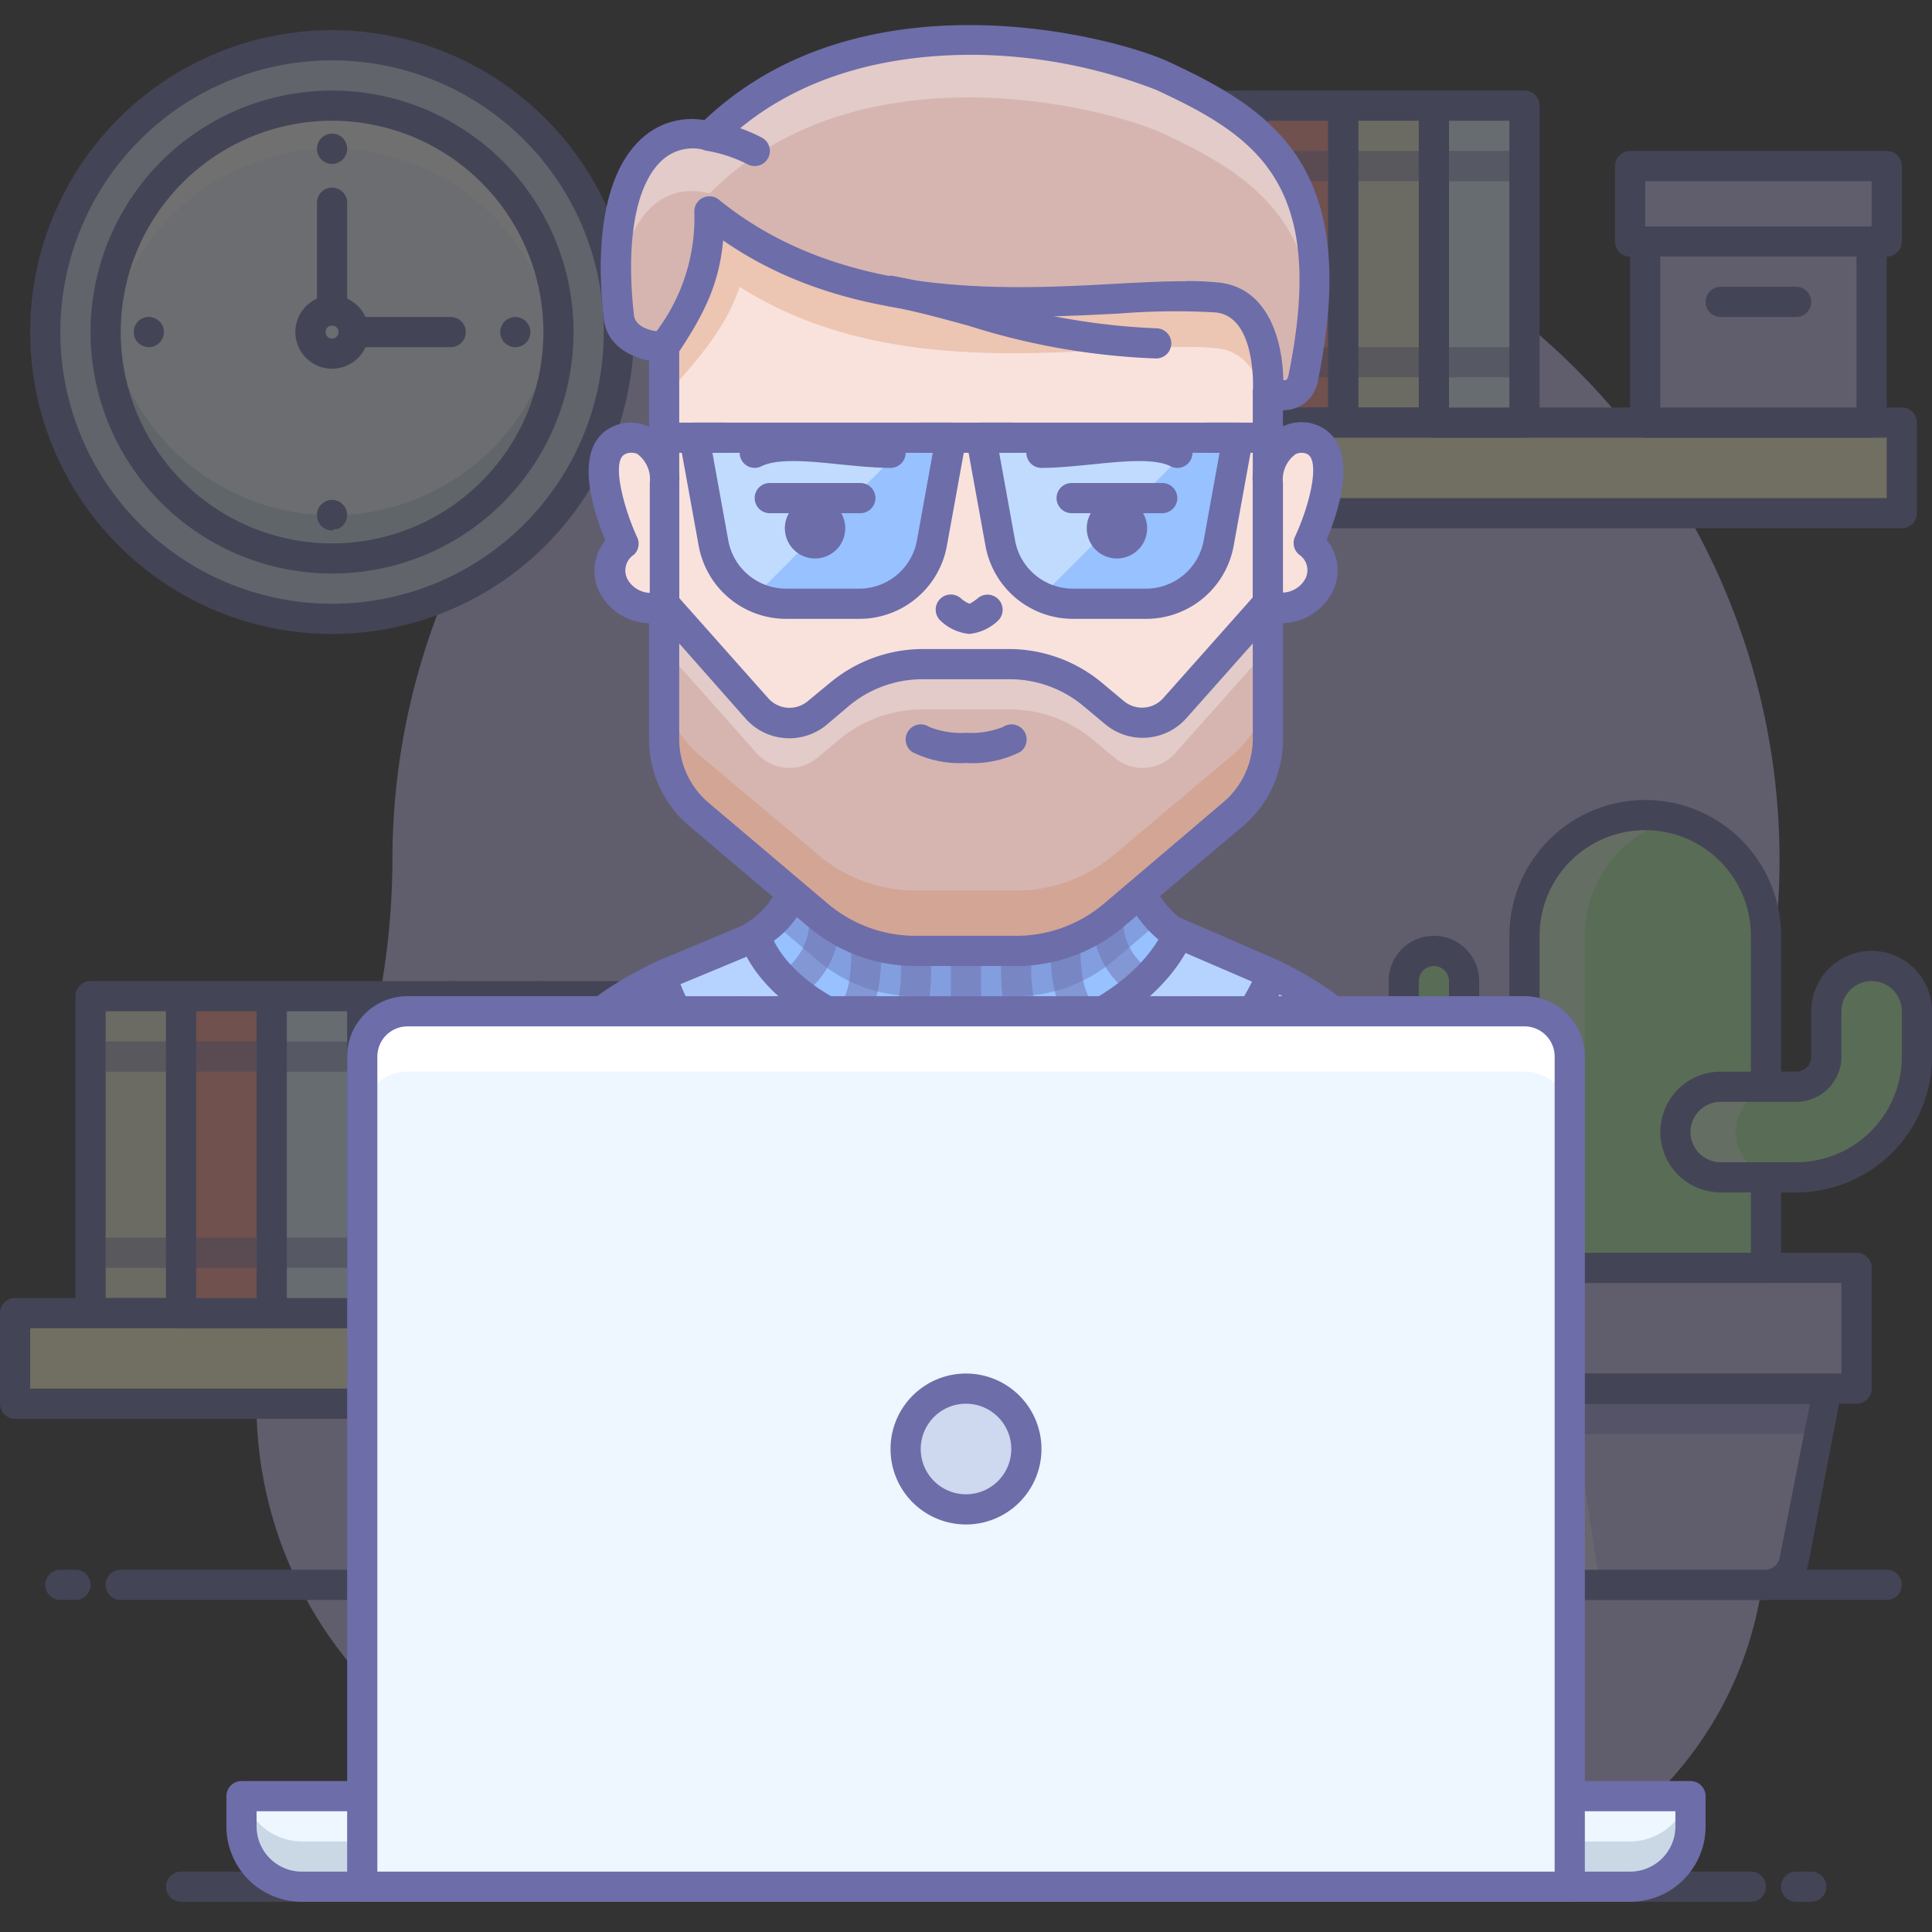 <?xml version="1.0" ?><svg data-name="001" id="_001" viewBox="0 0 128 128" xmlns="http://www.w3.org/2000/svg"><rect x="0" y="0" width="128" height="128" fill="#333333" stroke="none"/><defs><style>.cls-1{opacity:0.3;}.cls-15,.cls-2{fill:#c9c1f5;}.cls-3{fill:#f2eed5;}.cls-4{fill:#6d6daa;}.cls-5{fill:#fffad1;}.cls-6{fill:#e0f3ff;}.cls-7{fill:#ff968c;}.cls-8{fill:#fff2cc;}.cls-9{fill:#ced8ee;}.cls-10{fill:#eef6ff;}.cls-11{fill:#7595b5;}.cls-12,.cls-16{fill:#fff;}.cls-13{opacity:0.5;}.cls-14{fill:#231f20;}.cls-15,.cls-16,.cls-17,.cls-18{fill-rule:evenodd;}.cls-17{fill:#554dad;}.cls-18{fill:#b1f1a8;}.cls-19{fill:#97c1ff;}.cls-20{fill:#534d94;}.cls-21{fill:#cc7e54;}.cls-22{fill:#f9e2dc;}.cls-23{fill:#d6b5b0;}.cls-24{fill:#ebf5ff;}.cls-25{fill:#7690a8;}</style></defs><title/><g class="cls-1"><path class="cls-2" d="M116.25,69.17A45.95,45.95,0,1,0,26,56.82a50.29,50.29,0,0,1-5.85,23.53A27,27,0,0,0,45.08,120a27.47,27.47,0,0,0,4.36-.53c10.76-2.2,22.06-1.18,31.83,3.83a24.53,24.53,0,0,0,34.24-13.41,24.48,24.48,0,0,0,.55-15.1A47.49,47.49,0,0,1,116.25,69.17Z"/><rect class="cls-3" height="21" width="6" x="6.01" y="66"/><path class="cls-4" d="M12,88H6a1,1,0,0,1-1-1V66a1,1,0,0,1,1-1h6a1,1,0,0,1,1,1V87A1,1,0,0,1,12,88ZM7,86h4V67H7Z"/><rect class="cls-5" height="6" width="44" x="1.01" y="87"/><path class="cls-4" d="M45,94H1a1,1,0,0,1-1-1V87a1,1,0,0,1,1-1H45a1,1,0,0,1,1,1v6A1,1,0,0,1,45,94ZM2,92H44V88H2Z"/><rect class="cls-6" height="21" width="6" x="24.01" y="66"/><path class="cls-4" d="M30,88H24a1,1,0,0,1-1-1V66a1,1,0,0,1,1-1h6a1,1,0,0,1,1,1V87A1,1,0,0,1,30,88Zm-5-2h4V67H25Z"/><rect class="cls-7" height="21" width="6" x="30.01" y="66"/><path class="cls-4" d="M36,88H30a1,1,0,0,1-1-1V66a1,1,0,0,1,1-1h6a1,1,0,0,1,1,1V87A1,1,0,0,1,36,88Zm-5-2h4V67H31Z"/><rect class="cls-6" height="21" width="6" x="18.01" y="66"/><path class="cls-4" d="M24,88H18a1,1,0,0,1-1-1V66a1,1,0,0,1,1-1h6a1,1,0,0,1,1,1V87A1,1,0,0,1,24,88Zm-5-2h4V67H19Z"/><rect class="cls-7" height="21" width="6" x="12.01" y="66"/><path class="cls-4" d="M18,88H12a1,1,0,0,1-1-1V66a1,1,0,0,1,1-1h6a1,1,0,0,1,1,1V87A1,1,0,0,1,18,88Zm-5-2h4V67H13Z"/><rect class="cls-8" height="21" width="6" x="36.01" y="66"/><path class="cls-4" d="M42,88H36a1,1,0,0,1-1-1V66a1,1,0,0,1,1-1h6a1,1,0,0,1,1,1V87A1,1,0,0,1,42,88Zm-5-2h4V67H37Z"/><path class="cls-4" d="M125,106H8a1,1,0,0,1,0-2H125a1,1,0,0,1,0,2Z"/><path class="cls-4" d="M5,106H4a1,1,0,1,1,0-2H5a1,1,0,1,1,0,2Z"/><circle class="cls-9" cx="22" cy="22" r="19"/><path class="cls-4" d="M22,42A20,20,0,1,1,42,22,20,20,0,0,1,22,42ZM22,4A18,18,0,1,0,40,22,18,18,0,0,0,22,4Z"/><circle class="cls-10" cx="22" cy="22" r="15"/><g class="cls-1"><path class="cls-11" d="M22,34.14A15,15,0,0,1,7.08,20.64C7,21.09,7,21.54,7,22a15,15,0,0,0,30,0c0-.46,0-.91-.08-1.36A15,15,0,0,1,22,34.14Z"/></g><path class="cls-12" d="M22,9.86a15,15,0,0,1,14.92,13.5c0-.45.08-.9.08-1.36A15,15,0,0,0,7,22c0,.46,0,.91.08,1.36A15,15,0,0,1,22,9.86Z"/><path class="cls-4" d="M22,38A16,16,0,1,1,38,22,16,16,0,0,1,22,38ZM22,8A14,14,0,1,0,36,22,14,14,0,0,0,22,8Z"/><path class="cls-4" d="M22,10.86a1,1,0,0,1-1-1,1,1,0,0,1,.29-.71A1,1,0,0,1,23,9.86a1,1,0,0,1-1,1Z"/><path class="cls-4" d="M22,35.14a1,1,0,0,1-.71-.29,1,1,0,0,1-.21-.32,1.09,1.09,0,0,1-.08-.39,1,1,0,0,1,1.2-1l.18.06a.76.76,0,0,1,.18.09l.15.13a1,1,0,0,1,.29.7,1.09,1.09,0,0,1-.08.39,1,1,0,0,1-.21.32.78.78,0,0,1-.15.12l-.18.1-.18,0A.68.68,0,0,1,22,35.14Z"/><path class="cls-4" d="M34.14,23a.84.84,0,0,1-.38-.08,1,1,0,0,1-.62-.92,1,1,0,0,1,.3-.71,1,1,0,0,1,.32-.21,1,1,0,0,1,1.38.92,1,1,0,0,1-.29.71A1,1,0,0,1,34.14,23Z"/><path class="cls-4" d="M9.86,23a1.05,1.05,0,0,1-.71-.29A1,1,0,0,1,8.86,22a1,1,0,0,1,.29-.71,1,1,0,0,1,1.41,0,1,1,0,0,1,.3.71,1,1,0,0,1-.3.71l-.15.12a.55.55,0,0,1-.17.09A.62.62,0,0,1,10,23Z"/><path class="cls-4" d="M22,24.43A2.43,2.43,0,1,1,24.43,22,2.43,2.43,0,0,1,22,24.43Zm0-2.86a.43.43,0,1,0,.43.43A.43.43,0,0,0,22,21.57Z"/><path class="cls-4" d="M22,21.57a1,1,0,0,1-1-1V13.43a1,1,0,0,1,2,0v7.14A1,1,0,0,1,22,21.57Z"/><path class="cls-4" d="M29.86,23H23.43a1,1,0,0,1,0-2h6.43a1,1,0,0,1,0,2Z"/><g class="cls-13"><path class="cls-4" d="M18,71H12a1,1,0,1,1,0-2h6a1,1,0,0,1,0,2Z"/><path class="cls-4" d="M18,84H12a1,1,0,1,1,0-2h6a1,1,0,0,1,0,2Z"/></g><g class="cls-13"><path class="cls-4" d="M24,71H18a1,1,0,0,1,0-2h6a1,1,0,0,1,0,2Z"/><path class="cls-4" d="M24,84H18a1,1,0,0,1,0-2h6a1,1,0,0,1,0,2Z"/></g><g class="cls-13"><path class="cls-4" d="M12,71H6a1,1,0,0,1,0-2h6a1,1,0,0,1,0,2Z"/><path class="cls-4" d="M12,84H6a1,1,0,0,1,0-2h6a1,1,0,0,1,0,2Z"/></g><g class="cls-13"><path class="cls-4" d="M36,71H30a1,1,0,0,1,0-2h6a1,1,0,0,1,0,2Z"/><path class="cls-4" d="M36,84H30a1,1,0,0,1,0-2h6a1,1,0,0,1,0,2Z"/></g><g class="cls-13"><path class="cls-4" d="M42,71H36a1,1,0,0,1,0-2h6a1,1,0,0,1,0,2Z"/><path class="cls-4" d="M42,84H36a1,1,0,0,1,0-2h6a1,1,0,0,1,0,2Z"/></g><g class="cls-13"><path class="cls-4" d="M30,71H24a1,1,0,0,1,0-2h6a1,1,0,0,1,0,2Z"/><path class="cls-4" d="M30,84H24a1,1,0,0,1,0-2h6a1,1,0,0,1,0,2Z"/></g><path class="cls-4" d="M69,118H59a1,1,0,0,1,0-2H69a1,1,0,0,1,0,2Z"/><path class="cls-4" d="M56,118H55a1,1,0,0,1,0-2h1a1,1,0,0,1,0,2Z"/><path class="cls-4" d="M116,126H12a1,1,0,0,1,0-2H116a1,1,0,1,1,0,2Z"/><path class="cls-4" d="M120,126h-1a1,1,0,0,1,0-2h1a1,1,0,1,1,0,2Z"/><rect class="cls-6" height="21" transform="translate(148 35) rotate(-180)" width="6" x="71" y="7"/><path class="cls-4" d="M77,29H71a1,1,0,0,1-1-1V7a1,1,0,0,1,1-1h6a1,1,0,0,1,1,1V28A1,1,0,0,1,77,29Zm-5-2h4V8H72Z"/><rect class="cls-7" height="21" width="6" x="83" y="7"/><path class="cls-4" d="M89,29H83a1,1,0,0,1-1-1V7a1,1,0,0,1,1-1h6a1,1,0,0,1,1,1V28A1,1,0,0,1,89,29Zm-5-2h4V8H84Z"/><rect class="cls-7" height="21" width="6" x="77" y="7"/><path class="cls-4" d="M83,29H77a1,1,0,0,1-1-1V7a1,1,0,0,1,1-1h6a1,1,0,0,1,1,1V28A1,1,0,0,1,83,29Zm-5-2h4V8H78Z"/><rect class="cls-3" height="21" width="6" x="89" y="7"/><path class="cls-4" d="M95,29H89a1,1,0,0,1-1-1V7a1,1,0,0,1,1-1h6a1,1,0,0,1,1,1V28A1,1,0,0,1,95,29Zm-5-2h4V8H90Z"/><rect class="cls-5" height="6" transform="translate(195 62.01) rotate(-180)" width="57" x="69" y="28"/><path class="cls-4" d="M126,35H69a1,1,0,0,1-1-1V28a1,1,0,0,1,1-1h57a1,1,0,0,1,1,1v6A1,1,0,0,1,126,35ZM70,33h55V29H70Z"/><rect class="cls-6" height="21" width="6" x="95" y="7"/><path class="cls-4" d="M101,29H95a1,1,0,0,1-1-1V7a1,1,0,0,1,1-1h6a1,1,0,0,1,1,1V28A1,1,0,0,1,101,29Zm-5-2h4V8H96Z"/><rect class="cls-2" height="12" width="15" x="109" y="16"/><path class="cls-4" d="M124,29H109a1,1,0,0,1-1-1V16a1,1,0,0,1,1-1h15a1,1,0,0,1,1,1V28A1,1,0,0,1,124,29Zm-14-2h13V17H110Z"/><rect class="cls-2" height="5" width="17" x="108" y="11"/><path class="cls-4" d="M125,17H108a1,1,0,0,1-1-1V11a1,1,0,0,1,1-1h17a1,1,0,0,1,1,1v5A1,1,0,0,1,125,17Zm-16-2h15V12H109Z"/><path class="cls-4" d="M119,21h-5a1,1,0,0,1,0-2h5a1,1,0,0,1,0,2Z"/><g class="cls-13"><line class="cls-7" x1="83" x2="77" y1="11" y2="11"/><path class="cls-4" d="M83,12H77a1,1,0,0,1,0-2h6a1,1,0,0,1,0,2Z"/><line class="cls-7" x1="83" x2="77" y1="24" y2="24"/><path class="cls-4" d="M83,25H77a1,1,0,0,1,0-2h6a1,1,0,0,1,0,2Z"/></g><g class="cls-13"><line class="cls-7" x1="77" x2="71" y1="11" y2="11"/><path class="cls-4" d="M77,12H71a1,1,0,0,1,0-2h6a1,1,0,0,1,0,2Z"/><line class="cls-7" x1="77" x2="71" y1="24" y2="24"/><path class="cls-4" d="M77,25H71a1,1,0,0,1,0-2h6a1,1,0,0,1,0,2Z"/><line class="cls-14" x1="77" x2="71" y1="11" y2="11"/><line class="cls-14" x1="77" x2="71" y1="11" y2="11"/><line class="cls-14" x1="77" x2="71" y1="24" y2="24"/><line class="cls-14" x1="77" x2="71" y1="24" y2="24"/></g><g class="cls-13"><line class="cls-7" x1="89" x2="83" y1="11" y2="11"/><path class="cls-4" d="M89,12H83a1,1,0,0,1,0-2h6a1,1,0,0,1,0,2Z"/><line class="cls-7" x1="89" x2="83" y1="24" y2="24"/><path class="cls-4" d="M89,25H83a1,1,0,0,1,0-2h6a1,1,0,0,1,0,2Z"/><line class="cls-14" x1="89" x2="83" y1="11" y2="11"/><line class="cls-14" x1="89" x2="83" y1="11" y2="11"/><line class="cls-14" x1="89" x2="83" y1="24" y2="24"/><line class="cls-14" x1="89" x2="83" y1="24" y2="24"/></g><g class="cls-13"><line class="cls-7" x1="101" x2="95" y1="11" y2="11"/><path class="cls-4" d="M101,12H95a1,1,0,0,1,0-2h6a1,1,0,0,1,0,2Z"/><line class="cls-7" x1="101" x2="95" y1="24" y2="24"/><path class="cls-4" d="M101,25H95a1,1,0,0,1,0-2h6a1,1,0,0,1,0,2Z"/></g><g class="cls-13"><line class="cls-7" x1="95" x2="89" y1="11" y2="11"/><path class="cls-4" d="M95,12H89a1,1,0,0,1,0-2h6a1,1,0,0,1,0,2Z"/><line class="cls-7" x1="95" x2="89" y1="24" y2="24"/><path class="cls-4" d="M95,25H89a1,1,0,0,1,0-2h6a1,1,0,0,1,0,2Z"/><line class="cls-14" x1="95" x2="89" y1="11" y2="11"/><line class="cls-14" x1="95" x2="89" y1="11" y2="11"/><line class="cls-14" x1="95" x2="89" y1="24" y2="24"/><line class="cls-14" x1="95" x2="89" y1="24" y2="24"/></g><path class="cls-15" d="M116.85,105h-15.7a2,2,0,0,1-2-1.62L97,92h24l-2.19,11.38A2,2,0,0,1,116.85,105Z"/><g class="cls-13"><polygon class="cls-16" points="106 105 103 105 101 92 104 92 106 105"/></g><g class="cls-1"><polygon class="cls-17" points="120.42 95 121 92 97 92 97.58 95 120.42 95"/></g><rect class="cls-2" height="8" width="28" x="95" y="84"/><g class="cls-13"><rect class="cls-12" height="8" width="3" x="100" y="84"/></g><path class="cls-4" d="M116.85,106h-15.7a3,3,0,0,1-2.95-2.43L96,92.19A1,1,0,0,1,97,91h24a1,1,0,0,1,1,1.19l-2.19,11.38A3,3,0,0,1,116.85,106ZM98.21,93l2,10.19a1,1,0,0,0,1,.81h15.7a1,1,0,0,0,1-.81l2-10.19Z"/><path class="cls-4" d="M123,93H95a1,1,0,0,1-1-1V84a1,1,0,0,1,1-1h28a1,1,0,0,1,1,1v8A1,1,0,0,1,123,93ZM96,91h26V85H96Z"/><path class="cls-18" d="M97,65v4a2,2,0,0,0,2,2h6a2,2,0,0,1,2,2h0a2,2,0,0,1-2,2H99a6,6,0,0,1-6-6V65a2,2,0,0,1,2-2h0A2,2,0,0,1,97,65Z"/><path class="cls-4" d="M105,76H99a7,7,0,0,1-7-7V65a3,3,0,1,1,6,0v4a1,1,0,0,0,1,1h6a3,3,0,0,1,0,6ZM95,64a1,1,0,0,0-1,1v4a5,5,0,0,0,5,5h6a1,1,0,0,0,0-2H99a3,3,0,0,1-3-3V65A1,1,0,0,0,95,64Z"/><path class="cls-18" d="M117,84H101V62a8,8,0,0,1,8-8h0a8,8,0,0,1,8,8Z"/><g class="cls-13"><path class="cls-16" d="M111,54.26a8,8,0,0,0-2-.26h0a8,8,0,0,0-8,8V84h4V62A8,8,0,0,1,111,54.26Z"/></g><path class="cls-4" d="M117,85H101a1,1,0,0,1-1-1V62a9,9,0,0,1,18,0V84A1,1,0,0,1,117,85Zm-15-2h14V62a7,7,0,0,0-14,0Z"/><path class="cls-18" d="M121,67v3a2,2,0,0,1-2,2h-5a3,3,0,0,0-3,3h0a3,3,0,0,0,3,3h5a8,8,0,0,0,8-8V67a3,3,0,0,0-3-3h0A3,3,0,0,0,121,67Z"/><g class="cls-13"><path class="cls-16" d="M115,75h0a3,3,0,0,1,3-3h-4a3,3,0,0,0-3,3h0a3,3,0,0,0,3,3h4A3,3,0,0,1,115,75Z"/></g><path class="cls-4" d="M119,79h-5a4,4,0,0,1,0-8h5a1,1,0,0,0,1-1V67a4,4,0,1,1,8,0v3A9,9,0,0,1,119,79Zm-5-6a2,2,0,0,0,0,4h5a7,7,0,0,0,7-7V67a2,2,0,1,0-4,0v3a3,3,0,0,1-3,3Z"/></g><path class="cls-19" d="M83.63,64.24S77.8,61.87,78,62c-1.85,4-9,6-14,7.42C59,68,51.36,66,50,62.05l-5.43,2.27A22.12,22.12,0,0,0,31,84.73V92H97V84.56A22.12,22.12,0,0,0,83.63,64.24Z"/><path class="cls-19" d="M44.19,65.67C46.39,71.35,55,76.18,64,76.18c9.29,0,17.37-5.1,20-11.06v-.7l-.37-.18S77.8,61.87,78,62c-1.85,4-9,6-14,7.42C59,68,51.36,66,50,62.05l-5.43,2.27-.42.19Z"/><g class="cls-1"><path class="cls-12" d="M83.63,64.24S77.8,61.87,78,62c-1.85,4-8,7.42-14,7.42S51.36,66,50,62.05l-5.43,2.27A22.12,22.12,0,0,0,31,84.73v4C31,80,38,68,49,66c1.33,3.93,9,7.42,15,7.42S77.15,70,79,66c11,3,18,13.72,18,22.56v-4A22.12,22.12,0,0,0,83.63,64.24Z"/></g><path class="cls-4" d="M84,93a1,1,0,0,1-1-1V82a1,1,0,0,1,2,0V92A1,1,0,0,1,84,93Z"/><path class="cls-4" d="M44,93a1,1,0,0,1-1-1V82a1,1,0,0,1,2,0V92A1,1,0,0,1,44,93Z"/><path class="cls-4" d="M97,93a1,1,0,0,1-1-1V84.56a21.1,21.1,0,0,0-12.76-19.4L77.6,62.73a1,1,0,1,1,.79-1.84L84,63.32A23.1,23.1,0,0,1,98,84.56V92A1,1,0,0,1,97,93Z"/><path class="cls-4" d="M31,93a1,1,0,0,1-1-1V84.73A23.06,23.06,0,0,1,44.21,63.4l5.41-2.26A1,1,0,0,1,50.39,63L45,65.24A21.07,21.07,0,0,0,32,84.73V92A1,1,0,0,1,31,93Z"/><path class="cls-19" d="M75.62,55.45c-1.3,3,.62,5.38,2.38,6.55-1.85,4-9,6-14,7.42C59,68,51.28,66,50,62c1.72-1,3.71-3.53,2.35-6.55Z"/><g class="cls-1"><path class="cls-20" d="M75.62,55.45H52.35a4.86,4.86,0,0,1-1.18,5.62l3,2.56A10,10,0,0,0,60.66,66h6.67a10,10,0,0,0,6.46-2.37l3.05-2.58A4.88,4.88,0,0,1,75.62,55.45Z"/></g><path class="cls-4" d="M64,70.42c-6.8,0-13.51-3.64-15-8.11a1,1,0,0,1,.44-1.16c1.27-.76,3.11-2.73,2-5.28A1,1,0,0,1,53.27,55a6,6,0,0,1-2,7.33c1.65,3.34,7.25,6.05,12.77,6.05,6,0,10.83-3,12.71-6.13-1.88-1.58-3.34-4.21-2-7.24a1,1,0,1,1,1.83.8c-1.28,2.93,1.46,4.94,2,5.32a1,1,0,0,1,.36,1.25C76.77,67.05,70.5,70.42,64,70.42Z"/><path class="cls-4" d="M64,77.18c-9.21,0-18.32-4.89-20.74-11.14a1,1,0,0,1,1.87-.72c2.11,5.44,10.57,9.86,18.88,9.86,9.49,0,16.79-5.27,19.09-10.47a1,1,0,1,1,1.83.81C81.93,72.27,73.13,77.18,64,77.18Z"/><g class="cls-13"><path class="cls-4" d="M64,70.43a1,1,0,0,1-1-1V63.25a1,1,0,0,1,2,0v6.18A1,1,0,0,1,64,70.43Z"/><path class="cls-4" d="M59.81,69.76a1,1,0,0,1-.92-1.39,10.58,10.58,0,0,0,.75-5.08,1,1,0,1,1,2-.09,12.62,12.62,0,0,1-.9,5.94A1,1,0,0,1,59.81,69.76Z"/><path class="cls-4" d="M56.11,68.51a1,1,0,0,1-.69-1.73c.73-.69.95-1.57,1-4.1a1,1,0,0,1,1-1,1,1,0,0,1,1,1c-.06,2.38-.21,4.16-1.64,5.5A1,1,0,0,1,56.11,68.51Z"/><path class="cls-4" d="M52.48,66.15a1,1,0,0,1-.68-1.73l.19-.17a4.12,4.12,0,0,0,1.63-3,1,1,0,1,1,2,.28,6,6,0,0,1-2.25,4.24l-.18.17A1,1,0,0,1,52.48,66.15Z"/><path class="cls-4" d="M68.19,69.76a1,1,0,0,1-.92-.61,12.62,12.62,0,0,1-.9-5.94,1,1,0,0,1,1-1,1,1,0,0,1,1,1,10.59,10.59,0,0,0,.75,5.08,1,1,0,0,1-.92,1.39Z"/><path class="cls-4" d="M72,68.41a1,1,0,0,1-.69-.27c-1.38-1.3-1.68-2.9-1.74-5.4a1,1,0,0,1,1-1,1,1,0,0,1,1,1c.06,2.32.32,3.25,1.11,4A1,1,0,0,1,72,68.41Z"/><path class="cls-4" d="M75.43,66a1,1,0,0,1-.68-.27l-.19-.17a5.74,5.74,0,0,1-2.14-4.13,1,1,0,0,1,2-.28,3.84,3.84,0,0,0,1.52,2.94l.2.18A1,1,0,0,1,75.43,66Z"/></g><g class="cls-1"><path class="cls-21" d="M75.62,55.45H52.35a4.6,4.6,0,0,1,0,3.92l1.44,1.44A10.87,10.87,0,0,0,61.5,64h5a10.87,10.87,0,0,0,7.68-3.18l1.46-1.46A4.57,4.57,0,0,1,75.62,55.45Z"/></g><path class="cls-22" d="M66.5,60h-5a10.87,10.87,0,0,1-7.68-3.18l-6.63-6.63A10.87,10.87,0,0,1,44,42.5V22.88A11.88,11.88,0,0,1,55.88,11H72.12A11.88,11.88,0,0,1,84,22.88V42.5a10.87,10.87,0,0,1-3.18,7.68l-6.63,6.63A10.87,10.87,0,0,1,66.5,60Z"/><g class="cls-1"><path class="cls-21" d="M84,28.39V22.88A11.88,11.88,0,0,0,72.12,11H55.88A11.88,11.88,0,0,0,44,22.88v3.49C46,24,48,22,49,19c11,7,25,3.37,31.65,4.08C83.43,23.38,83.93,26.7,84,28.39Z"/></g><path class="cls-23" d="M84,40v9a6.53,6.53,0,0,1-2.31,5L73.8,60.63A10,10,0,0,1,67.34,63H60.66a10,10,0,0,1-6.46-2.37L46.31,54A6.53,6.53,0,0,1,44,49V40l6.14,6.91a2.89,2.89,0,0,0,4,.3L55.6,46a8.62,8.62,0,0,1,5.52-2h5.76a8.62,8.62,0,0,1,5.52,2l1.45,1.21a2.89,2.89,0,0,0,4-.3Z"/><g class="cls-1"><path class="cls-21" d="M81.69,50,73.8,56.63A10,10,0,0,1,67.34,59H60.66a10,10,0,0,1-6.46-2.37L46.31,50A6.53,6.53,0,0,1,44,45v4a6.53,6.53,0,0,0,2.31,5l7.89,6.68A10,10,0,0,0,60.66,63h6.67a10,10,0,0,0,6.46-2.37L81.69,54A6.53,6.53,0,0,0,84,49V45A6.53,6.53,0,0,1,81.69,50Z"/></g><g class="cls-1"><path class="cls-12" d="M77.86,46.91a2.89,2.89,0,0,1-4,.3L72.4,46a8.62,8.62,0,0,0-5.52-2H61.12a8.62,8.62,0,0,0-5.52,2l-1.45,1.21a2.89,2.89,0,0,1-4-.3L44,40v3l6.14,6.91a2.89,2.89,0,0,0,4,.3L55.6,49a8.62,8.62,0,0,1,5.52-2h5.76a8.62,8.62,0,0,1,5.52,2l1.45,1.21a2.89,2.89,0,0,0,4-.3L84,43V40Z"/></g><path class="cls-4" d="M67.34,64H60.66a11,11,0,0,1-7.11-2.6l-7.89-6.68A7.52,7.52,0,0,1,43,49V40a1,1,0,0,1,1.75-.66l6.14,6.91a1.88,1.88,0,0,0,2.63.2L55,45.23A9.63,9.63,0,0,1,61.12,43h5.76A9.63,9.63,0,0,1,73,45.23l1.45,1.21a1.88,1.88,0,0,0,2.63-.2l6.14-6.91A1,1,0,0,1,85,40v9a7.52,7.52,0,0,1-2.67,5.75L74.44,61.4A11,11,0,0,1,67.34,64ZM45,42.63V49a5.53,5.53,0,0,0,2,4.23l7.89,6.68A9,9,0,0,0,60.66,62h6.67a9,9,0,0,0,5.81-2.13L81,53.19A5.53,5.53,0,0,0,83,49V42.63l-4.39,4.94a3.87,3.87,0,0,1-5.4.4l-1.45-1.21A7.63,7.63,0,0,0,66.88,45H61.12a7.63,7.63,0,0,0-4.88,1.77L54.79,48a3.87,3.87,0,0,1-5.4-.4Z"/><path class="cls-23" d="M77,5c7.1,3.29,12,7,9.34,20C86,26.82,84,26,84,26s.39-5.88-3.35-6.28C74,19,58,23,47,14c0,4-1,6-3,9,0,0-2.78,0-3-2-1-9,2-13,6-12C57-1,73.45,3.36,77,5Z"/><g class="cls-1"><path class="cls-12" d="M47,12.82c10-10,26.45-5.64,30-4,5.3,2.45,9.37,5.15,10,11.77C87.75,11.09,83.22,7.88,77,5,73.45,3.36,57-1,47,9c-3.8-1-6.7,2.63-6.11,10.72C41.34,14.34,43.86,12,47,12.82Z"/></g><path class="cls-4" d="M84.95,27.18a3.74,3.74,0,0,1-1.33-.26,1,1,0,0,1-.61-1s.28-4.93-2.46-5.22a45.92,45.92,0,0,0-6.35.07c-7.65.39-18,.92-26.29-4.84-.28,2.94-1.26,4.89-3.08,7.61A1.13,1.13,0,0,1,44,24c-1.27,0-3.74-.62-4-2.89-.64-5.75.28-10,2.59-12a4.87,4.87,0,0,1,4.08-1.15C57.16-2,73.81,2.42,77.42,4.09h0c7.11,3.29,12.76,7.14,9.9,21.11a2.36,2.36,0,0,1-1.19,1.71A2.5,2.5,0,0,1,84.95,27.18Zm-6.36-8.56a20.46,20.46,0,0,1,2.17.1c3.3.36,4.22,3.9,4.26,6.46a.44.44,0,0,0,.18,0c.1-.05.15-.23.17-.34,2.57-12.58-2-15.76-8.78-18.89h0A34.14,34.14,0,0,0,64.41,3.63c-4.84,0-11.62,1-16.7,6.07a1,1,0,0,1-.95.26,3,3,0,0,0-2.84.61c-1.78,1.55-2.48,5.31-1.92,10.31.08.7.93,1,1.5,1.06A12.47,12.47,0,0,0,46,14a1,1,0,0,1,1.63-.77c8,6.51,18.65,6,26.46,5.56C75.75,18.7,77.27,18.63,78.59,18.63Z"/><path class="cls-4" d="M50,11a1,1,0,0,1-.42-.09A9.56,9.56,0,0,0,46.9,10a1,1,0,1,1,.2-2,11,11,0,0,1,3.32,1.09A1,1,0,0,1,50,11Z"/><path class="cls-12" d="M76.58,22.75c-7.17-.08-12.5-2.58-17.58-3.45"/><path class="cls-4" d="M76.58,23.75h0A46.5,46.5,0,0,1,64.2,21.59c-1.88-.52-3.65-1-5.37-1.31a1,1,0,0,1,.34-2,56.56,56.56,0,0,1,5.57,1.35A44.24,44.24,0,0,0,76.6,21.75a1,1,0,0,1,0,2Z"/><path class="cls-4" d="M44,42a1,1,0,0,1-1-1V22.88a1,1,0,0,1,2,0V41A1,1,0,0,1,44,42Z"/><path class="cls-4" d="M84,42a1,1,0,0,1-1-1V26a1,1,0,0,1,2,0V41A1,1,0,0,1,84,42Z"/><path class="cls-19" d="M75.91,40H71.09a4.9,4.9,0,0,1-4.82-4L65,29H82l-1.27,7A4.9,4.9,0,0,1,75.91,40Z"/><path class="cls-19" d="M56.91,40H52.09a4.9,4.9,0,0,1-4.82-4L46,29H63l-1.27,7A4.9,4.9,0,0,1,56.91,40Z"/><g class="cls-13"><path class="cls-24" d="M65,29l1.27,7A4.88,4.88,0,0,0,69,39.5L79.49,29Z"/></g><g class="cls-13"><path class="cls-24" d="M46,29l1.27,7A4.88,4.88,0,0,0,50,39.5L60.49,29Z"/></g><path class="cls-4" d="M67,30H61a1,1,0,0,1,0-2h6a1,1,0,0,1,0,2Z"/><path class="cls-4" d="M84,30H80a1,1,0,0,1,0-2h4a1,1,0,0,1,0,2Z"/><path class="cls-4" d="M48,30H44a1,1,0,0,1,0-2h4a1,1,0,0,1,0,2Z"/><path class="cls-4" d="M75.91,41H71.09a5.89,5.89,0,0,1-5.8-4.84l-1.27-7A1,1,0,0,1,65,28H82a1,1,0,0,1,1,1.18l-1.27,7A5.89,5.89,0,0,1,75.91,41ZM66.2,30l1.05,5.8A3.89,3.89,0,0,0,71.09,39h4.83a3.89,3.89,0,0,0,3.83-3.2L80.8,30Z"/><path class="cls-4" d="M56.91,41H52.09a5.89,5.89,0,0,1-5.8-4.84l-1.27-7A1,1,0,0,1,46,28H63a1,1,0,0,1,1,1.18l-1.27,7A5.89,5.89,0,0,1,56.91,41ZM47.2,30l1.05,5.8A3.89,3.89,0,0,0,52.09,39h4.83a3.89,3.89,0,0,0,3.83-3.2L61.8,30Z"/><path class="cls-4" d="M64.21,42a3.21,3.21,0,0,1-1.88-.86,1,1,0,0,1,1.33-1.5,1.89,1.89,0,0,0,.58.36,3.17,3.17,0,0,0,.52-.35,1,1,0,1,1,1.33,1.5A3.21,3.21,0,0,1,64.21,42Z"/><path class="cls-4" d="M64,50.55a7.07,7.07,0,0,1-3.55-.72,1,1,0,0,1,1.11-1.67,5.73,5.73,0,0,0,2.45.39,5.73,5.73,0,0,0,2.45-.39,1,1,0,0,1,1.11,1.67A7.07,7.07,0,0,1,64,50.55Z"/><path class="cls-4" d="M78,31a1,1,0,0,1-.45-.11c-1.07-.54-3.19-.33-5.23-.12C71.2,30.88,70,31,69,31a1,1,0,0,1,0-2c1,0,2.05-.11,3.12-.22,2.43-.24,4.73-.47,6.32.32A1,1,0,0,1,78,31Z"/><path class="cls-4" d="M54,37a2,2,0,1,1,2-2A2,2,0,0,1,54,37Zm0-2h0Zm0,0h0Zm0,0h0Zm0,0h0Zm0,0h0Zm0,0h0Zm0,0h0Zm0,0h0Z"/><path class="cls-4" d="M50,31a1,1,0,0,1-.45-1.89c1.59-.79,3.89-.57,6.32-.32C56.95,28.89,58,29,59,29a1,1,0,0,1,0,2c-1,0-2.2-.12-3.32-.23-2-.21-4.16-.42-5.23.12A1,1,0,0,1,50,31Z"/><path class="cls-4" d="M74,37a2,2,0,1,1,2-2A2,2,0,0,1,74,37Zm0-2h0Zm0,0h0Zm0,0h0Zm0,0h0Zm0,0h0Zm0,0h0Zm0,0h0Zm0,0h0Z"/><path class="cls-4" d="M77,34H71a1,1,0,0,1,0-2h6a1,1,0,0,1,0,2Z"/><path class="cls-4" d="M57,34H51a1,1,0,0,1,0-2h6a1,1,0,0,1,0,2Z"/><path class="cls-22" d="M84,40.14V32c0-2.7,2-3.57,3.24-2.7,2,1.38-.54,6.68-.54,6.68C89,38,86.56,41,84,40.14Z"/><path class="cls-4" d="M84.92,41.29a3.87,3.87,0,0,1-1.24-.21,1,1,0,0,1-.68-.95V32a3.94,3.94,0,0,1,1.9-3.7,2.81,2.81,0,0,1,2.92.17c2.19,1.53.8,5.57.07,7.3a3.16,3.16,0,0,1,.29,3.62A3.81,3.81,0,0,1,84.92,41.29ZM86.22,30a.86.86,0,0,0-.4.1A2.08,2.08,0,0,0,85,32v7.26a1.77,1.77,0,0,0,1.45-.86,1.24,1.24,0,0,0-.4-1.67,1,1,0,0,1-.25-1.18c1-2.15,1.62-4.91.87-5.43A.79.79,0,0,0,86.22,30Z"/><path class="cls-22" d="M44,40.14V32c0-2.7-2-3.57-3.24-2.7-2,1.38.54,6.68.54,6.68C39,38,41.44,41,44,40.14Z"/><path class="cls-4" d="M43.08,41.29a3.81,3.81,0,0,1-3.26-1.87,3.16,3.16,0,0,1,.29-3.62c-.73-1.73-2.12-5.77.07-7.3a2.81,2.81,0,0,1,2.92-.17A3.94,3.94,0,0,1,45,32v8.11a1,1,0,0,1-.68.95A3.87,3.87,0,0,1,43.08,41.29ZM44,40.14h0ZM41.78,30a.78.78,0,0,0-.45.14c-.79.55,0,3.53.87,5.43A1,1,0,0,1,42,36.75a1.24,1.24,0,0,0-.4,1.67,1.77,1.77,0,0,0,1.45.86V32a2.08,2.08,0,0,0-.82-1.92A.86.86,0,0,0,41.78,30Z"/><path class="cls-10" d="M112,119H76v1a2,2,0,0,1-2,2H54a2,2,0,0,1-2-2v-1H16v2a4,4,0,0,0,4,4h88a4,4,0,0,0,4-4Z"/><g class="cls-1"><path class="cls-25" d="M108,122H20a4,4,0,0,1-3.86-3H16v2a4,4,0,0,0,4,4h88a4,4,0,0,0,4-4v-2h-.14A4,4,0,0,1,108,122Z"/></g><path class="cls-4" d="M108,126H20a5,5,0,0,1-5-5v-2a1,1,0,0,1,1-1H52a1,1,0,0,1,1,1v1a1,1,0,0,0,1,1H74a1,1,0,0,0,1-1v-1a1,1,0,0,1,1-1h36a1,1,0,0,1,1,1v2A5,5,0,0,1,108,126Zm-91-6v1a3,3,0,0,0,3,3h88a3,3,0,0,0,3-3v-1H77a3,3,0,0,1-3,3H54a3,3,0,0,1-3-3Z"/><path class="cls-10" d="M104,125H24V70a3,3,0,0,1,3-3h74a3,3,0,0,1,3,3Z"/><path class="cls-12" d="M101,67H27a3,3,0,0,0-3,3v4a3,3,0,0,1,3-3h74a3,3,0,0,1,3,3V70A3,3,0,0,0,101,67Z"/><path class="cls-4" d="M104,126H24a1,1,0,0,1-1-1V70a4,4,0,0,1,4-4h74a4,4,0,0,1,4,4v55A1,1,0,0,1,104,126Zm-79-2h78V70a2,2,0,0,0-2-2H27a2,2,0,0,0-2,2Z"/><circle class="cls-9" cx="64" cy="96" r="4"/><path class="cls-4" d="M64,101a5,5,0,1,1,5-5A5,5,0,0,1,64,101Zm0-8a3,3,0,1,0,3,3A3,3,0,0,0,64,93Z"/></svg>